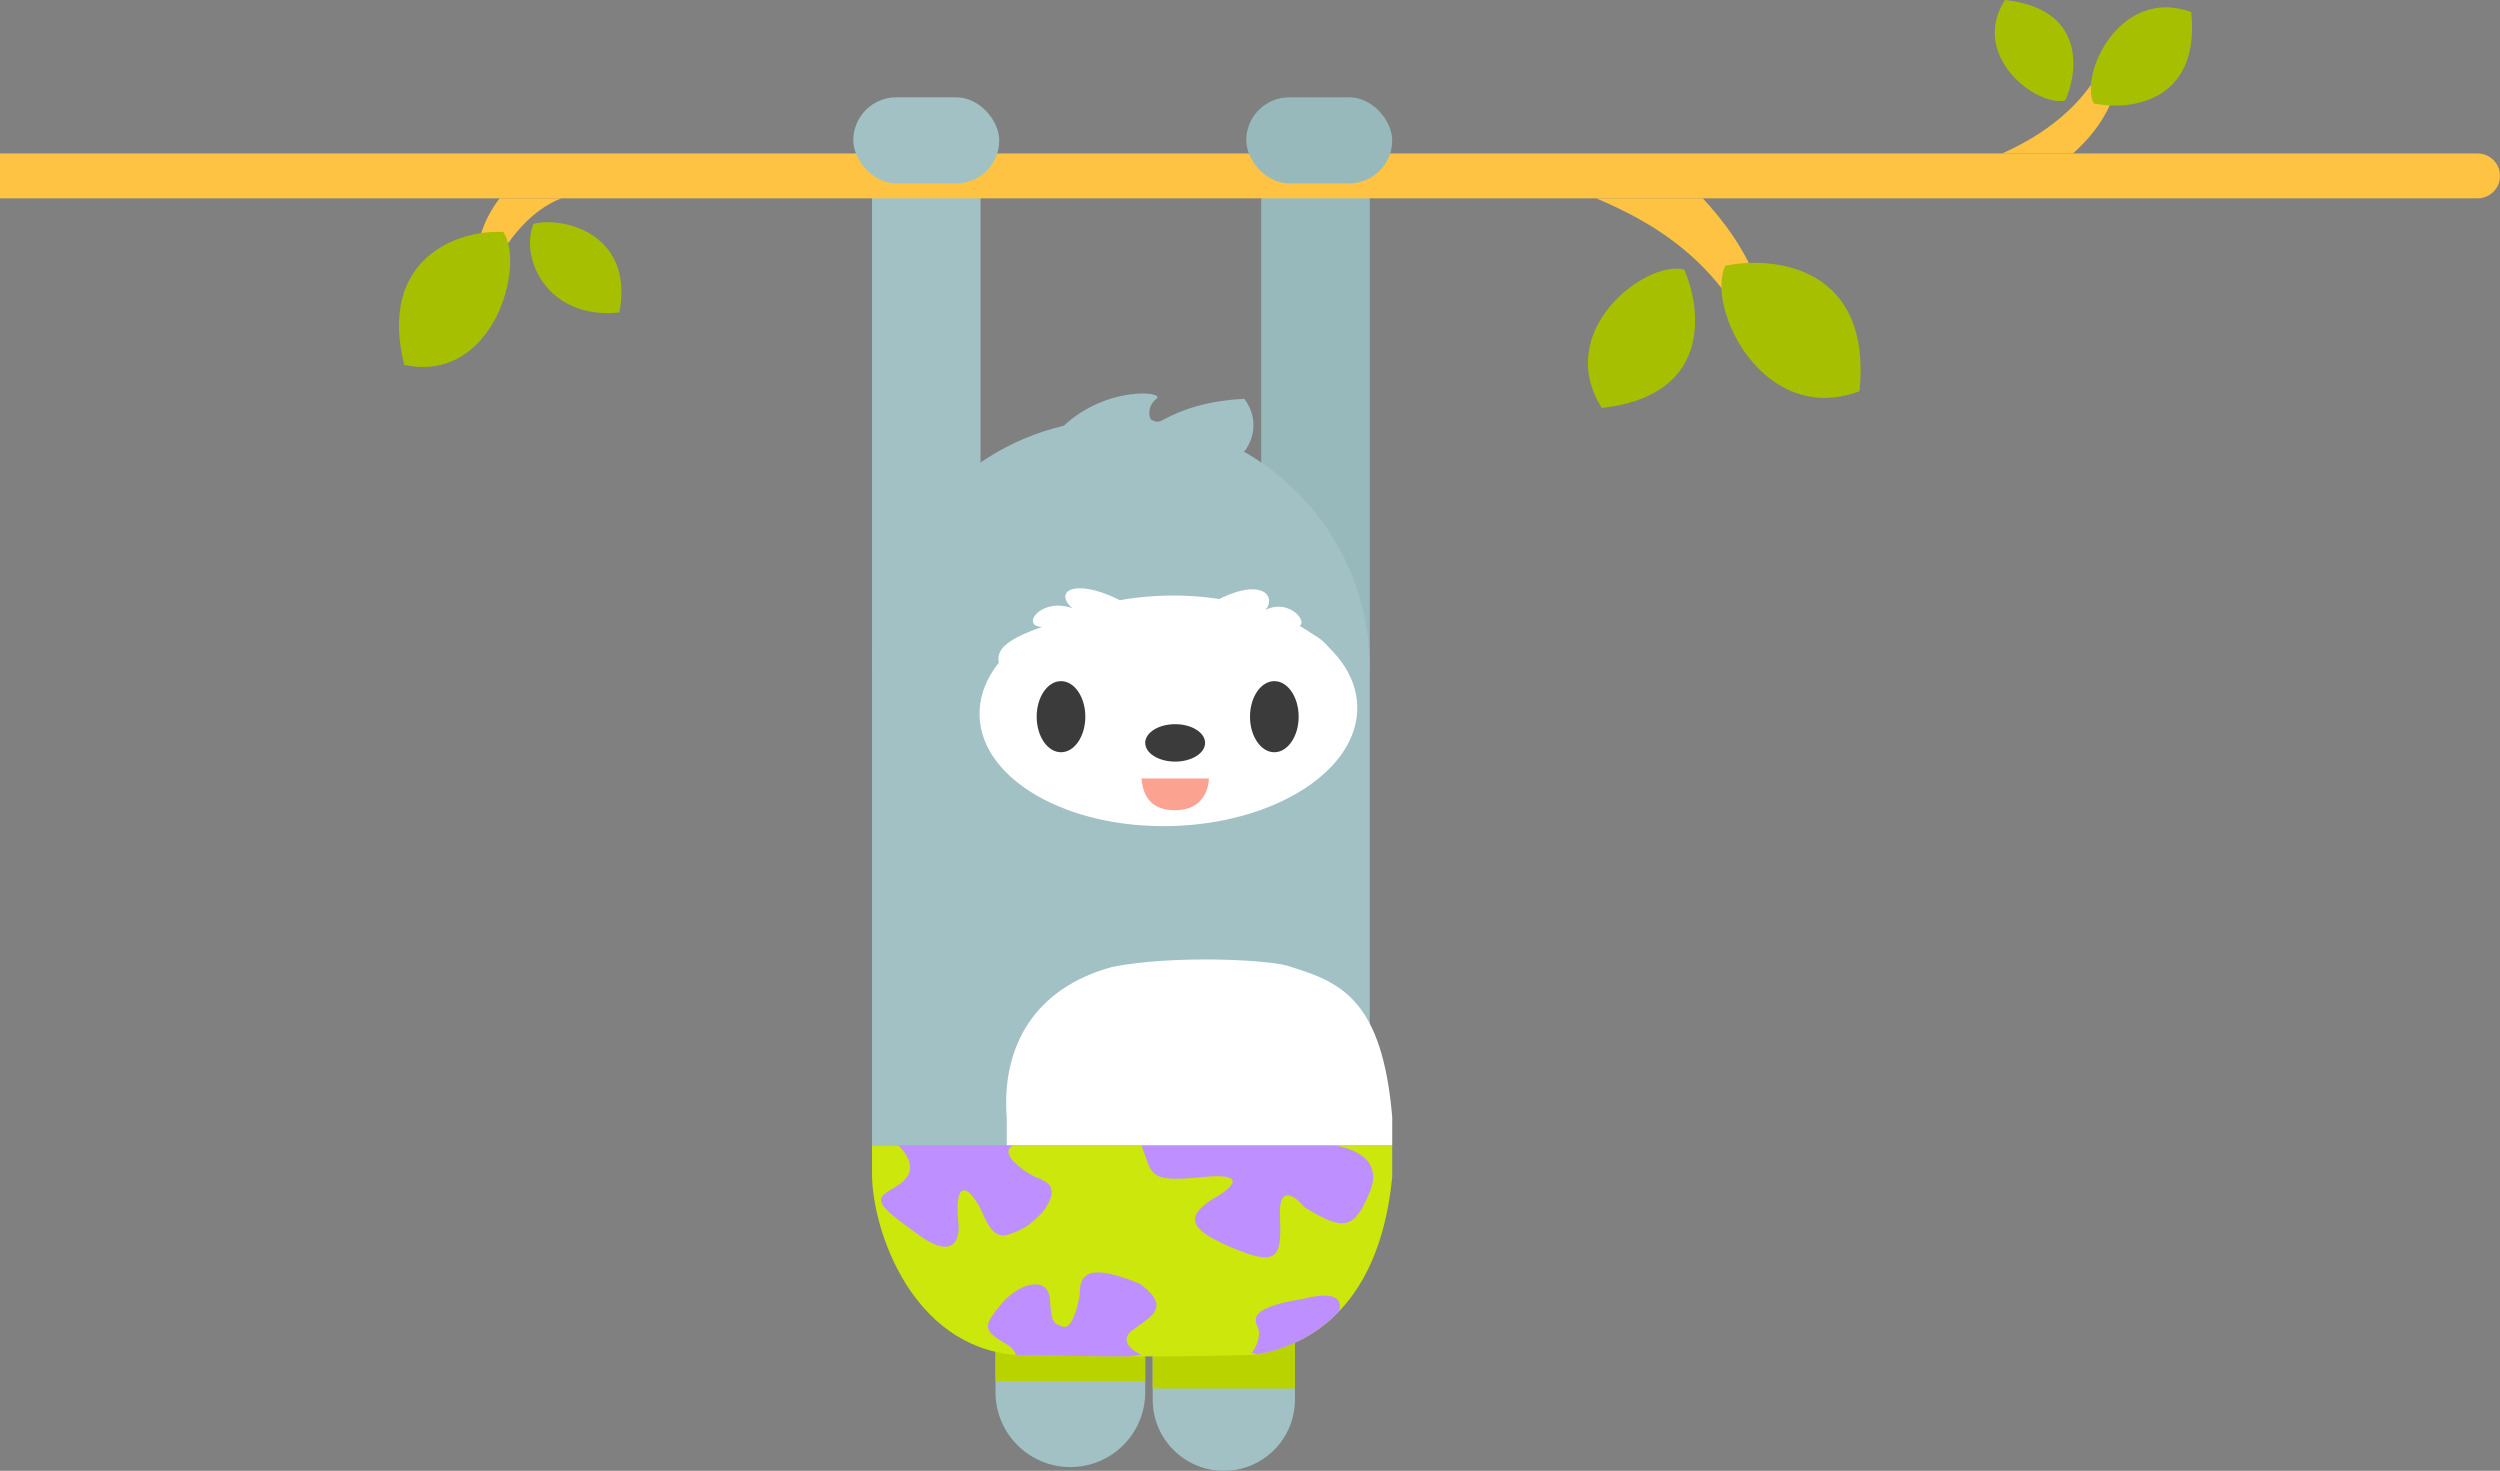 <svg width="668" height="393" viewBox="0 0 668 393" fill="none" xmlns="http://www.w3.org/2000/svg">
<rect x="0" y="0" width="668" height="393" fill="#808080" stroke="none"/>
<rect x="337" y="38" width="29" height="141" fill="#98B9BB"/>
<rect x="233" y="38" width="29" height="141" fill="#A2C1C4"/>
<path fill-rule="evenodd" clip-rule="evenodd" d="M332.5 120.569C334.333 118.402 336.9 112.569 332.5 106.569C322 107.069 315.333 109.736 311 112.069C309.709 112.808 308.956 112.935 307.5 112.069C307 111.236 306.5 108.569 309 106.569C311.481 104.584 295.739 103.024 284.26 113.755C254.878 120.644 233 147.017 233 178.5V306H366V178.5C366 153.703 352.428 132.076 332.306 120.642C332.371 120.618 332.435 120.593 332.5 120.569Z" fill="#A2C1C4"/>
<path d="M266 340H306V372C306 383.046 297.046 392 286 392C274.954 392 266 383.046 266 372V340Z" fill="#A2C1C4"/>
<path d="M308 341H346V374C346 384.493 337.493 393 327 393C316.507 393 308 384.493 308 374V341Z" fill="#A2C1C4"/>
<rect x="266" y="338" width="40" height="31" fill="#B9D300"/>
<rect x="308" y="339" width="38" height="32" fill="#B9D300"/>
<path d="M271 362C243.5 359.5 233.167 328.667 233 314V306H372V314.5C368.4 351.3 347.5 360 335.5 362C326.167 362.333 300.2 362.8 271 362Z" fill="#CCE70C"/>
<path fill-rule="evenodd" clip-rule="evenodd" d="M356 306C361.334 306.667 369.702 309.706 366 318.5C362 328 359.5 329.5 348.5 322.5C346.167 319.667 341.6 316.2 342 325C342.5 336 341.5 338.5 329.5 333.5C317.5 328.5 316 325 325.5 319.5C329.167 317.333 333.5 313.3 321.5 314.5C308.344 315.816 307.881 314.439 305.942 308.684C305.67 307.877 305.369 306.984 305 306L356 306ZM240 306C243 309 245.5 313.5 239.5 317C233.5 320.5 233 321 245.5 330C255.5 337.2 256.667 330.333 256 326C255 314 259.5 317.5 262.5 324C265.429 331.322 268.04 330.384 270.333 329.56L270.5 329.5C274.5 328 276 326.5 278.5 324C283 318 280.667 316.333 278 315C276.833 314.667 273.8 313.3 271 310.5C268.2 307.7 269.833 306.333 271 306H240ZM301.585 362.439C292.429 362.42 282.165 362.301 271.455 362.012C271.144 361.075 270.511 360.174 269.5 359.5C262.5 355.5 262.5 354.5 267.5 348.5C272.5 342.5 280 341 280.5 347L280.521 347.25C281.001 353.014 281.042 353.514 284 354.5C286.4 355.3 288 349.167 288.5 346C288.5 341 290 337 304.5 343C312.249 348.596 308.508 351.227 304.446 354.085L304.446 354.085L304.446 354.085L304.446 354.085C303.79 354.546 303.126 355.013 302.5 355.5C298.9 358.3 302.667 361 305 362L301.585 362.439ZM357.862 350.325C350.674 357.866 342.25 360.792 336.026 361.909C335.525 361.791 335.017 361.655 334.5 361.5C335.5 360.167 337.2 356.9 336 354.5C334.5 351.5 336 349 348.5 347C350.5 346.5 358.5 344.5 358 349.5C357.974 349.759 357.928 350.035 357.862 350.325Z" fill="#BE8FFE"/>
<path d="M297.158 258.372C276.5 264 267.5 279.5 269 298.835V306H372V298.413C369.333 267.392 358.5 262.5 344.953 258.372C341 256.5 314 255 297.158 258.372Z" fill="white"/>
<path d="M662 53C665.314 53 668 50.314 668 47C668 43.686 665.314 41 662 41V53ZM0 53H662V41H0V53Z" fill="#FFC343"/>
<path d="M426.5 53H455C474.2 73.8 473 89.667 470 95C460.5 69.5 440.333 58.833 426.5 53Z" fill="#FFC343"/>
<path d="M150 53H133.5C125 64 126.908 76.452 128.5 79.5C133.542 64.929 142 56 150 53Z" fill="#FFC343"/>
<path d="M535 41H553.908C568.5 28 566.99 14.309 565 10.5C558.697 28.714 544.178 36.833 535 41Z" fill="#FFC343"/>
<path d="M450 72C454.833 83 457.2 105.8 428 109C415 88.5 439.5 69.5 450 72Z" fill="#A7BF01"/>
<path d="M551.849 26.839C555.393 18.86 557.128 2.321 535.721 1.90735e-06C526.191 14.87 544.152 28.652 551.849 26.839Z" fill="#A7BF01"/>
<path d="M142.554 59.811C138.842 68.677 146 85.5 165.5 83.5C169.5 62.5 150.618 57.796 142.554 59.811Z" fill="#A7BF01"/>
<path d="M461 71C474.362 68.26 500.264 71.392 496.848 104.563C470.994 114.1 455.72 82.057 461 71Z" fill="#A7BF01"/>
<path d="M559.411 27.648C569.133 29.641 587.979 27.362 585.493 3.228C566.683 -3.711 555.57 19.603 559.411 27.648Z" fill="#A7BF01"/>
<path d="M134.5 62C122.495 61.261 100.915 68.959 108 97.5C131.754 102.629 140.478 71.001 134.5 62Z" fill="#A7BF01"/>
<rect x="228" y="26" width="39" height="23" rx="11.5" fill="#A2C1C4"/>
<rect x="333" y="26" width="39" height="23" rx="11.5" fill="#98B9BB"/>
<ellipse cx="312.198" cy="189.936" rx="50.48" ry="30.793" transform="rotate(-1.426 312.198 189.936)" fill="white"/>
<path d="M278.5 167.5C268.1 171.1 266 174 267 177.5C283 183 310 165.5 298.5 160C287 154.5 281.5 158 286.5 162.5C278 159.5 272.5 167.5 278.5 167.5Z" fill="white"/>
<path d="M345.784 167.653C354.5 170 356 174 356.786 177.012C341.479 182.159 315.649 164.781 326.651 159.634C337.653 154.487 341 159.634 338.131 162.974C345 159.5 351 167.653 345.784 167.653Z" fill="white"/>
<ellipse cx="283.5" cy="191.5" rx="6.5" ry="9.5" fill="#3B3B3B"/>
<ellipse cx="340.5" cy="191.5" rx="6.5" ry="9.5" fill="#3B3B3B"/>
<ellipse cx="314" cy="198.5" rx="8" ry="5" fill="#3B3B3B"/>
<path d="M323 208H305C305.333 211.333 306.5 216.5 314 216.5C321.5 216.5 323 210.667 323 208Z" fill="#FCA291"/>
</svg>
